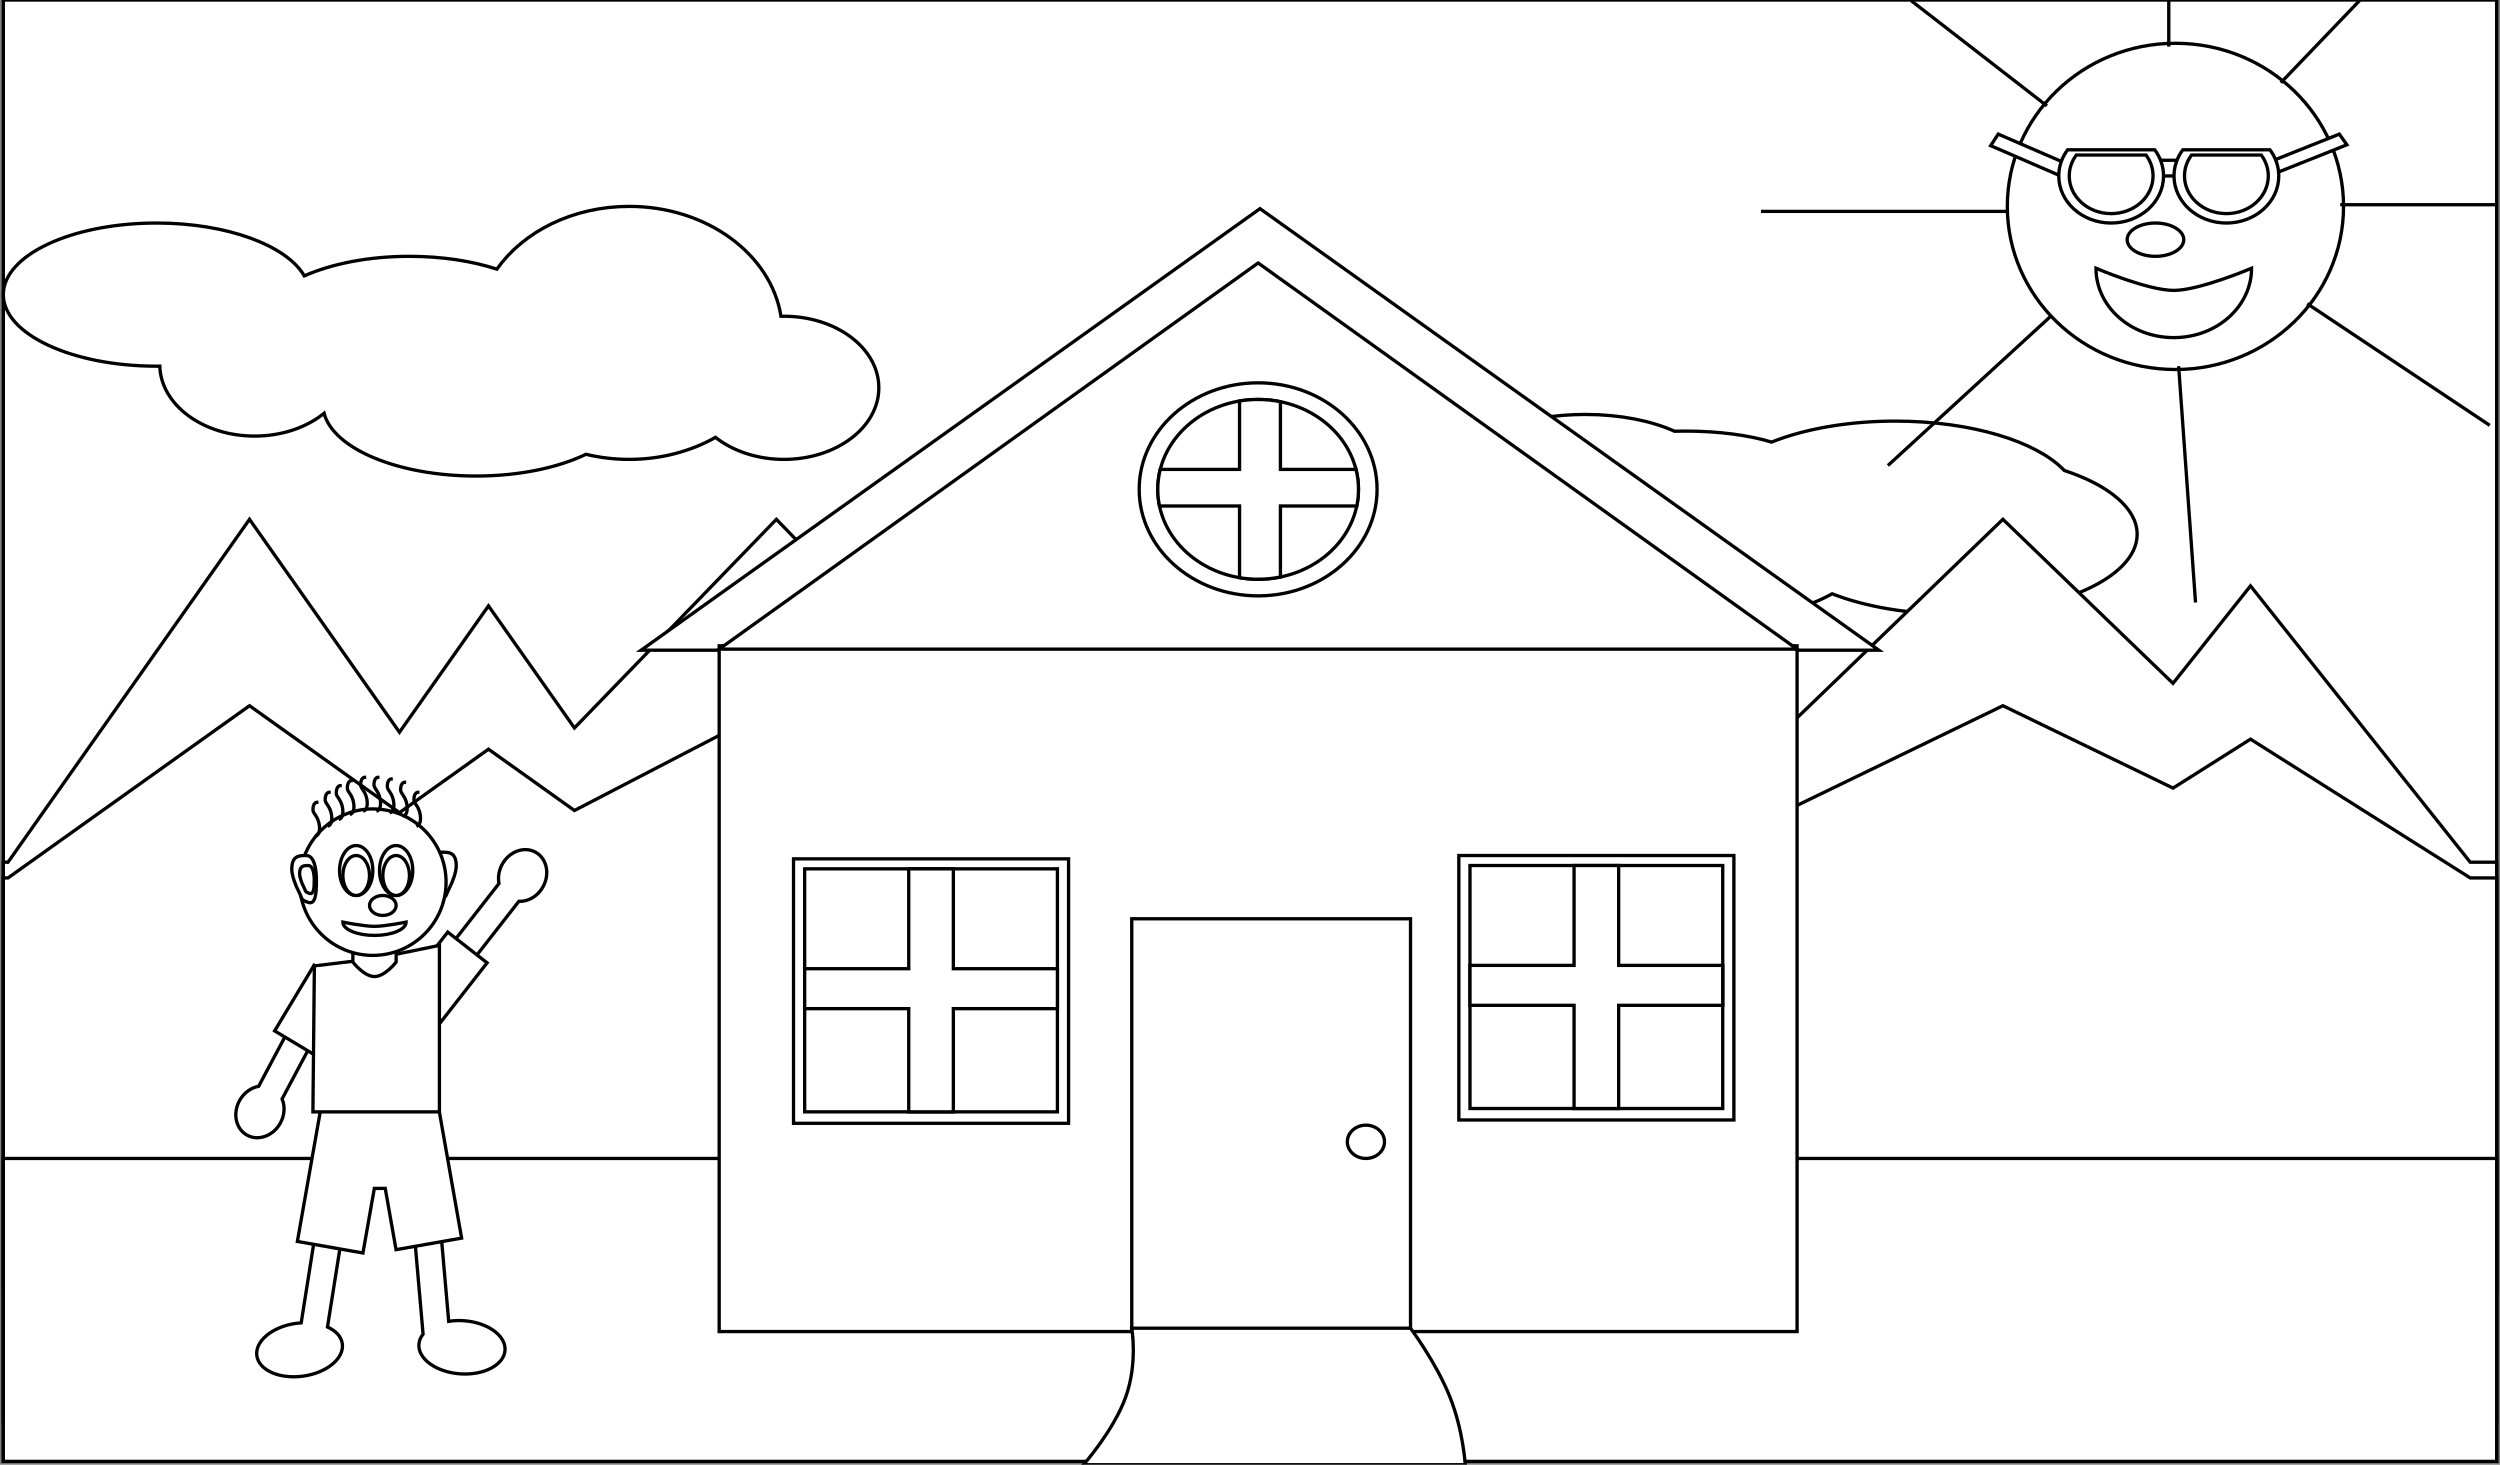 <?xml version="1.0" encoding="UTF-8" standalone="no"?>
<svg width="751px" height="440px" viewBox="0 0 751 440" version="1.1" xmlns="http://www.w3.org/2000/svg" xmlns:xlink="http://www.w3.org/1999/xlink" xmlns:sketch="http://www.bohemiancoding.com/sketch/ns">
    <rect x="0" y="0" width="751" height="440" fill="#808080" stroke="none"/>
    <!-- Generator: Sketch 3.3 (11970) - http://www.bohemiancoding.com/sketch -->
    <title>mtnHouse</title>
    <desc>Created with Sketch.</desc>
    <defs></defs>
    <g id="Page-1" stroke="none" stroke-width="1" fill="none" fill-rule="evenodd" sketch:type="MSPage">
        <g id="mtnHouse" sketch:type="MSLayerGroup" transform="translate(1, 0)" stroke="#000000">
            <rect id="back" fill="#FFFFFF" sketch:type="MSShapeGroup" x="0" y="0" width="749" height="439"></rect>
            <path d="M213.938,131.387 C206.553,135.56 197.622,138 188,138 C183.494,138 179.139,137.465 175.024,136.467 C166.663,140.496 154.957,143 142,143 C118.521,143 99.151,134.779 96.348,124.159 L96.348,124.159 C91.146,128.368 83.73,131 75.5,131 C59.979,131 47.356,121.64 47.007,109.995 C46.672,109.998 46.337,110 46,110 C20.595,110 0,100.374 0,88.5 C0,76.626 20.595,67 46,67 C67.239,67 85.116,73.728 90.408,82.872 C98.648,79.232 109.766,77 122,77 C131.763,77 140.816,78.422 148.262,80.846 L148.262,80.846 C156.242,69.573 171.051,62 188,62 C211.358,62 230.649,76.382 233.607,95.01 C233.904,95.003 234.201,95 234.5,95 C250.24,95 263,104.626 263,116.5 C263,128.374 250.24,138 234.5,138 C226.419,138 219.124,135.463 213.938,131.387 Z" id="Cloud" fill="#FFFFFF" sketch:type="MSShapeGroup"></path>
            <path d="M549.387,178.381 C539.321,183.936 523.748,187.5 506.268,187.5 C481.416,187.5 460.418,180.296 453.623,170.41 L453.623,170.41 C434.401,169.515 419.401,162.062 419.401,153 C419.401,146.577 426.937,140.962 438.171,137.918 C442.176,130.222 457.255,124.5 475.244,124.5 C485.683,124.5 495.141,126.427 502.025,129.548 L502.025,129.548 C503.131,129.516 504.25,129.5 505.381,129.5 C515.339,129.5 524.404,130.752 531.194,132.803 L531.194,132.803 C540.972,128.889 554.005,126.5 568.316,126.5 C591.232,126.5 610.873,132.626 619.12,141.332 C632.41,145.713 641,152.668 641,160.5 C641,173.755 616.395,184.5 586.043,184.5 C571.959,184.5 559.112,182.186 549.387,178.381 Z" id="Cloud" fill="#FFFFFF" sketch:type="MSShapeGroup"></path>
            <g id="Mountains" transform="translate(0, 156)" fill="#FFFFFF" sketch:type="MSShapeGroup">
                <path d="M1.409,103 L73.949,0 L118.997,63.965 L145.735,26 L171.564,62.675 L232.225,0 L309.012,79.338 L389.203,14 L466.467,76.953 L466.467,76.953 L503.802,30 L532.342,65.893 L600.67,0 L651.77,49.279 L675.051,20 L741.049,103 L749,103 L749,231 L0,231 L0,103 L1.409,103 Z"></path>
                <path d="M749,163.5 L749,107.723 L741.049,107.723 L675.051,66.043 L651.77,80.746 L600.67,56 L532.342,89.089 L503.802,71.065 L466.467,94.643 L466.467,94.643 L389.203,63.03 L309.012,95.841 L232.225,56 L171.564,87.473 L145.735,69.056 L118.997,88.121 L73.949,56 L1.409,107.723 L1.409,107.723 L0,107.723 L0,163.5 L0,271 L749,271 L749,163.5 Z" id="Mountains-Copy"></path>
            </g>
            <g id="House" transform="translate(0, 62)" fill="#FFFFFF" sketch:type="MSShapeGroup">
                <rect id="Rectangle-15" x="0" y="286" width="749" height="91"></rect>
                <polygon id="Triangle-11-Copy" points="377.5 0.682 563.406 133.318 191.594 133.318 "></polygon>
                <rect id="Rectangle-50" x="215.042" y="132" width="323.8" height="206"></rect>
                <polygon id="Triangle-11" points="376.942 17 538.841 133 215.042 133 "></polygon>
                <g id="Rectangle-50-Copy-+-Oval-1" transform="translate(338.979, 214)">
                    <rect id="Rectangle-50-Copy" x="0" y="0" width="83.741" height="124"></rect>
                    <ellipse id="Oval-1" cx="70.343" cy="67" rx="5.583" ry="5"></ellipse>
                </g>
                <g id="Oval-2-Copy-3-+-Oval-2-+-Path" transform="translate(341.212, 53)">
                    <ellipse id="Oval-2-Copy-3" cx="35.73" cy="32" rx="35.73" ry="32"></ellipse>
                    <ellipse id="Oval-2" cx="35.73" cy="32" rx="30.147" ry="27"></ellipse>
                    <path d="M6.33,26 L30.147,26 L30.147,5.462 C31.956,5.159 33.822,5 35.73,5 C38.032,5 40.274,5.231 42.429,5.669 L42.429,5.669 L42.429,26 L65.129,26 C65.618,27.93 65.876,29.938 65.876,32 C65.876,33.708 65.699,35.38 65.361,37 L42.429,37 L42.429,58.331 C40.274,58.769 38.032,59 35.73,59 C33.822,59 31.956,58.841 30.147,58.538 L30.147,37 L6.099,37 C5.76,35.38 5.583,33.708 5.583,32 C5.583,29.938 5.841,27.93 6.33,26 Z" id="Path"></path>
                </g>
                <g id="Rectangle-5-Copy-+-Rectangle-5-+-Rectangle-6" transform="translate(237.373, 196)">
                    <rect id="Rectangle-5-Copy" x="0" y="0" width="82.625" height="79.441"></rect>
                    <rect id="Rectangle-5" x="3.35" y="3" width="75.925" height="73"></rect>
                    <path d="M48.012,33 L48.012,3 L34.613,3 L34.613,33 L3.35,33 L3.35,45 L34.613,45 L34.613,76 L48.012,76 L48.012,45 L79.275,45 L79.275,33 L48.012,33 Z" id="Rectangle-6"></path>
                </g>
                <g id="Rectangle-5-Copy-+-Rectangle-5-+-Rectangle-6-Copy" transform="translate(437.235, 195)">
                    <rect id="Rectangle-5-Copy" x="0" y="0" width="82.625" height="79.441"></rect>
                    <rect id="Rectangle-5" x="3.35" y="3" width="75.925" height="73"></rect>
                    <path d="M48.012,33 L48.012,3 L34.613,3 L34.613,33 L3.35,33 L3.35,45 L34.613,45 L34.613,76 L48.012,76 L48.012,45 L79.275,45 L79.275,33 L48.012,33 Z" id="Rectangle-6"></path>
                </g>
                <path d="M337.223,357.5 C340.806,347.371 338.979,337 338.979,337 L422.72,337 C422.72,337 430.396,347.27 434.496,357.5 C438.596,367.73 439.152,378 439.152,378 L324.476,378 C324.476,378 333.64,367.629 337.223,357.5 Z" id="Rectangle-15"></path>
            </g>
            <g id="Guy" transform="translate(67, 233)" sketch:type="MSShapeGroup">
                <path d="M87.854,37.77 L74.393,55 L68.089,50.075 L81.898,32.4 C81.538,30.556 81.835,28.488 82.878,26.606 C85.02,22.742 89.497,21.129 92.878,23.003 C96.26,24.877 97.264,29.529 95.122,33.394 C93.524,36.276 90.627,37.907 87.854,37.77 Z" id="rightArm" fill="#FFFFFF"></path>
                <path d="M16.737,97.13 L27.335,77.199 L20.271,73.443 L9.697,93.33 C7.436,93.735 5.265,95.253 3.961,97.606 C1.819,101.471 2.824,106.123 6.205,107.997 C9.586,109.871 14.064,108.258 16.206,104.394 C17.537,101.991 17.653,99.285 16.737,97.13 Z" id="leftArm" fill="#FFFFFF"></path>
                <path d="M69.915,153.368 L47.762,181.723 L41.458,176.798 L65.55,145.962 C65.433,144.796 65.625,143.689 66.165,142.714 C68.307,138.85 75.121,138.531 81.384,142.003 C87.647,145.475 90.988,151.422 88.846,155.286 C86.704,159.15 79.89,159.469 73.627,155.997 C72.236,155.226 70.99,154.333 69.915,153.368 Z" id="rightLeg" fill="#FFFFFF" transform="translate(64.851, 157.611) scale(1, -1) rotate(-33) translate(-64.851, -157.611) "></path>
                <path d="M34.857,150.508 L20.176,183.484 L12.867,180.23 L27.55,147.252 C27.127,146.938 26.709,146.602 26.299,146.246 C20.895,141.548 18.864,135.036 21.762,131.701 C24.661,128.367 31.392,129.472 36.796,134.17 C42.201,138.868 44.232,145.38 41.333,148.714 C39.902,150.361 37.536,150.925 34.857,150.508 Z" id="leftLeg" fill="#FFFFFF" transform="translate(27.761, 156.63) scale(1, -1) rotate(-33) translate(-27.761, -156.63) "></path>
                <path d="M47.727,124 L50.972,142.402 L70.668,138.929 L63.028,95.598 L43.332,99.071 L43.342,99.132 L28.972,96.598 L21.332,139.929 L41.028,143.402 L44.449,124 L47.727,124 Z" id="Shorts" fill="#FFFFFF"></path>
                <g id="Shirt" transform="translate(14, 46)" fill="#FFFFFF">
                    <path d="M50.16,28.359 L64.321,10.235 L52.501,1 L38.34,19.124 L50.16,28.359 L50.16,28.359 Z" id="right"></path>
                    <path d="M13.358,38.4 L25.203,18.685 L12.346,10.959 L0.5,30.674 L13.358,38.4 L13.358,38.4 Z" id="left"></path>
                    <path d="M12.437,11.15 L30.37,9 L50,4.995 L50,55 L12,55 L12.437,11.15 Z" id="main"></path>
                </g>
                <g id="Head" transform="translate(19, 0)">
                    <path d="M19,51 L32,51 L32,56 C32,56 28.667,60.356 25.5,60.356 C22.333,60.356 19,56 19,56 L19,51 Z" id="neck" fill="#FFFFFF"></path>
                    <path d="M47.907,33.952 C46.773,36.078 47.581,36.16 45.274,37.04 C42.966,37.919 42.655,34.684 42.655,30.542 C42.655,26.399 43.504,23 45.713,23 C47.922,23 50.058,23.021 50.058,27.163 C50.058,28.859 49.04,31.826 47.907,33.952 L47.907,33.952 Z" id="rightEar" fill="#FFFFFF"></path>
                    <circle id="head" fill="#FFFFFF" cx="25" cy="32" r="22"></circle>
                    <g id="eye" transform="translate(15, 21)" fill="#FFFFFF">
                        <ellipse id="Oval-12-Copy" cx="5" cy="7.5" rx="5" ry="7.5"></ellipse>
                        <ellipse id="Oval-12-Copy-2" cx="5" cy="9" rx="4" ry="6"></ellipse>
                    </g>
                    <ellipse id="nose" fill="#FFFFFF" cx="28" cy="39" rx="4" ry="3"></ellipse>
                    <g id="leftEar" transform="translate(0, 24)" fill="#FFFFFF">
                        <path d="M2.807,10.952 C3.94,13.078 3.132,13.16 5.44,14.04 C7.747,14.919 8.058,11.684 8.058,7.542 C8.058,3.399 7.209,0 5,0 C2.791,0 0.655,0.021 0.655,4.163 C0.655,5.859 1.673,8.826 2.807,10.952 Z" id="outer"></path>
                        <path d="M4.279,9.509 C4.953,10.773 4.472,10.821 5.844,11.344 C7.215,11.867 7.4,9.944 7.4,7.482 C7.4,5.02 6.895,3 5.582,3 C4.269,3 3,3.013 3,5.474 C3,6.482 3.605,8.246 4.279,9.509 Z" id="inner"></path>
                    </g>
                    <path d="M25.5,48 C20.253,48 16,46.209 16,44 C16,44 22.311,45.278 25.5,45.278 C28.645,45.278 35,44 35,44 C35,46.209 30.747,48 25.5,48 Z" id="smile" fill="#FFFFFF"></path>
                    <g id="Eye" transform="translate(27, 21)" fill="#FFFFFF">
                        <ellipse id="Oval-12-Copy-4" cx="5" cy="7.5" rx="5" ry="7.5"></ellipse>
                        <ellipse id="Oval-12-Copy-3" cx="5" cy="9" rx="4" ry="6"></ellipse>
                    </g>
                    <g id="Hair" transform="translate(7, 0)" stroke-linecap="square">
                        <path d="M11.5,11.5 C11.5,11.5 12.642,10.933 12.245,8.289 C11.849,5.645 10.34,4.922 10.34,3.773 C10.34,1.533 11.5,1.5 11.5,1.5" id="Line"></path>
                        <path d="M15.5,10.5 C15.5,10.5 16.642,9.933 16.245,7.289 C15.849,4.645 14.34,3.922 14.34,2.773 C14.34,0.533 15.5,0.5 15.5,0.5" id="Line-Copy"></path>
                        <path d="M19.5,10.5 C19.5,10.5 20.642,9.933 20.245,7.289 C19.849,4.645 18.34,3.922 18.34,2.773 C18.34,0.533 19.5,0.5 19.5,0.5" id="Line-Copy-2"></path>
                        <path d="M23.5,11 C23.5,11 24.642,10.433 24.245,7.789 C23.849,5.145 22.34,4.422 22.34,3.273 C22.34,1.033 23.5,1 23.5,1" id="Line-Copy-3"></path>
                        <path d="M27.5,12 C27.5,12 28.642,11.433 28.245,8.789 C27.849,6.145 26.34,5.422 26.34,4.273 C26.34,2.033 27.5,2 27.5,2" id="Line-Copy-4"></path>
                        <path d="M31.5,15 C31.5,15 32.642,14.433 32.245,11.789 C31.849,9.145 30.34,8.422 30.34,7.273 C30.34,5.033 31.5,5 31.5,5" id="Line-Copy-5"></path>
                        <path d="M1.17,18 C1.17,18 2.312,17.433 1.915,14.789 C1.518,12.145 0.01,11.422 0.01,10.273 C0.01,8.033 1.17,8 1.17,8" id="Line-Copy-8"></path>
                        <path d="M8.171,13 C8.171,13 9.313,12.433 8.916,9.789 C8.519,7.145 7.011,6.422 7.011,5.273 C7.011,3.033 8.171,3 8.171,3" id="Line-Copy-6"></path>
                        <path d="M4.842,15 C4.842,15 5.984,14.433 5.587,11.789 C5.19,9.145 3.682,8.422 3.682,7.273 C3.682,5.033 4.842,5 4.842,5" id="Line-Copy-7"></path>
                    </g>
                </g>
            </g>
            <path d="M614.5,95.5 L566.5,139.5" id="Line" stroke-linecap="square" sketch:type="MSShapeGroup"></path>
            <path d="M601.5,63.5 L528.5,63.5" id="Line" stroke-linecap="square" sketch:type="MSShapeGroup"></path>
            <ellipse id="Oval-32" fill="#FFFFFF" sketch:type="MSShapeGroup" cx="652.5" cy="62" rx="50.5" ry="49"></ellipse>
            <g id="SunGlasses" transform="translate(597, 40)" fill="#FFFFFF" sketch:type="MSShapeGroup">
                <path d="M83.397,8.795 L104.731,0.286 L107,3.486 L85.666,11.996 L83.397,8.795 L83.397,8.795 Z" id="Rectangle-35"></path>
                <path d="M23.603,9.522 L2.269,0.286 L0,3.76 L21.334,12.996 L23.603,9.522 L23.603,9.522 Z" id="Rectangle-35-Copy"></path>
                <rect id="Rectangle-34" x="50.353" y="8.143" width="6.294" height="4.714"></rect>
                <path d="M49.277,5 C50.95,7.247 51.926,9.95 51.926,12.857 C51.926,20.668 44.882,27 36.191,27 C27.501,27 20.456,20.668 20.456,12.857 C20.456,9.95 21.432,7.247 23.106,5 L49.277,5 Z" id="Oval-33"></path>
                <path d="M83.894,5 C85.568,7.247 86.544,9.95 86.544,12.857 C86.544,20.668 79.499,27 70.809,27 C62.118,27 55.074,20.668 55.074,12.857 C55.074,9.95 56.05,7.247 57.723,5 L83.894,5 Z" id="Oval-33-Copy"></path>
                <path d="M81.277,6.571 C82.616,8.369 83.397,10.531 83.397,12.857 C83.397,19.106 77.761,24.171 70.809,24.171 C63.857,24.171 58.221,19.106 58.221,12.857 C58.221,10.531 59.001,8.369 60.34,6.571 L81.277,6.571 Z" id="Oval-33-Copy-2"></path>
                <path d="M46.66,6.571 C47.999,8.369 48.779,10.531 48.779,12.857 C48.779,19.106 43.143,24.171 36.191,24.171 C29.239,24.171 23.603,19.106 23.603,12.857 C23.603,10.531 24.384,8.369 25.723,6.571 L46.66,6.571 Z" id="Oval-33-Copy-3"></path>
            </g>
            <g id="Sun" transform="translate(573, 0)" sketch:type="MSShapeGroup">
                <path d="M79,101.42 C66.093,101.42 55.63,92.09 55.63,80.58 C55.63,80.58 71.156,87.239 79,87.239 C86.736,87.239 102.37,80.58 102.37,80.58 C102.37,92.09 91.907,101.42 79,101.42 Z" id="Smile" fill="#FFFFFF"></path>
                <ellipse id="Oval-37" fill="#FFFFFF" cx="73.5" cy="72" rx="8.5" ry="5"></ellipse>
                <path d="M40.5,31.5 L0.5,0.5" id="Line" stroke-linecap="square"></path>
                <path d="M77.5,13.5 L77.5,0.5" id="Line" stroke-linecap="square"></path>
                <path d="M111.5,24.5 L134.5,0.5" id="Line" stroke-linecap="square"></path>
                <path d="M129.5,61.5 L175.5,61.5" id="Line" stroke-linecap="square"></path>
                <path d="M119.5,91.5 L173.5,127.5" id="Line" stroke-linecap="square"></path>
                <path d="M80.5,110.5 L85.5,180.5" id="Line" stroke-linecap="square"></path>
            </g>
        </g>
    </g>
</svg>